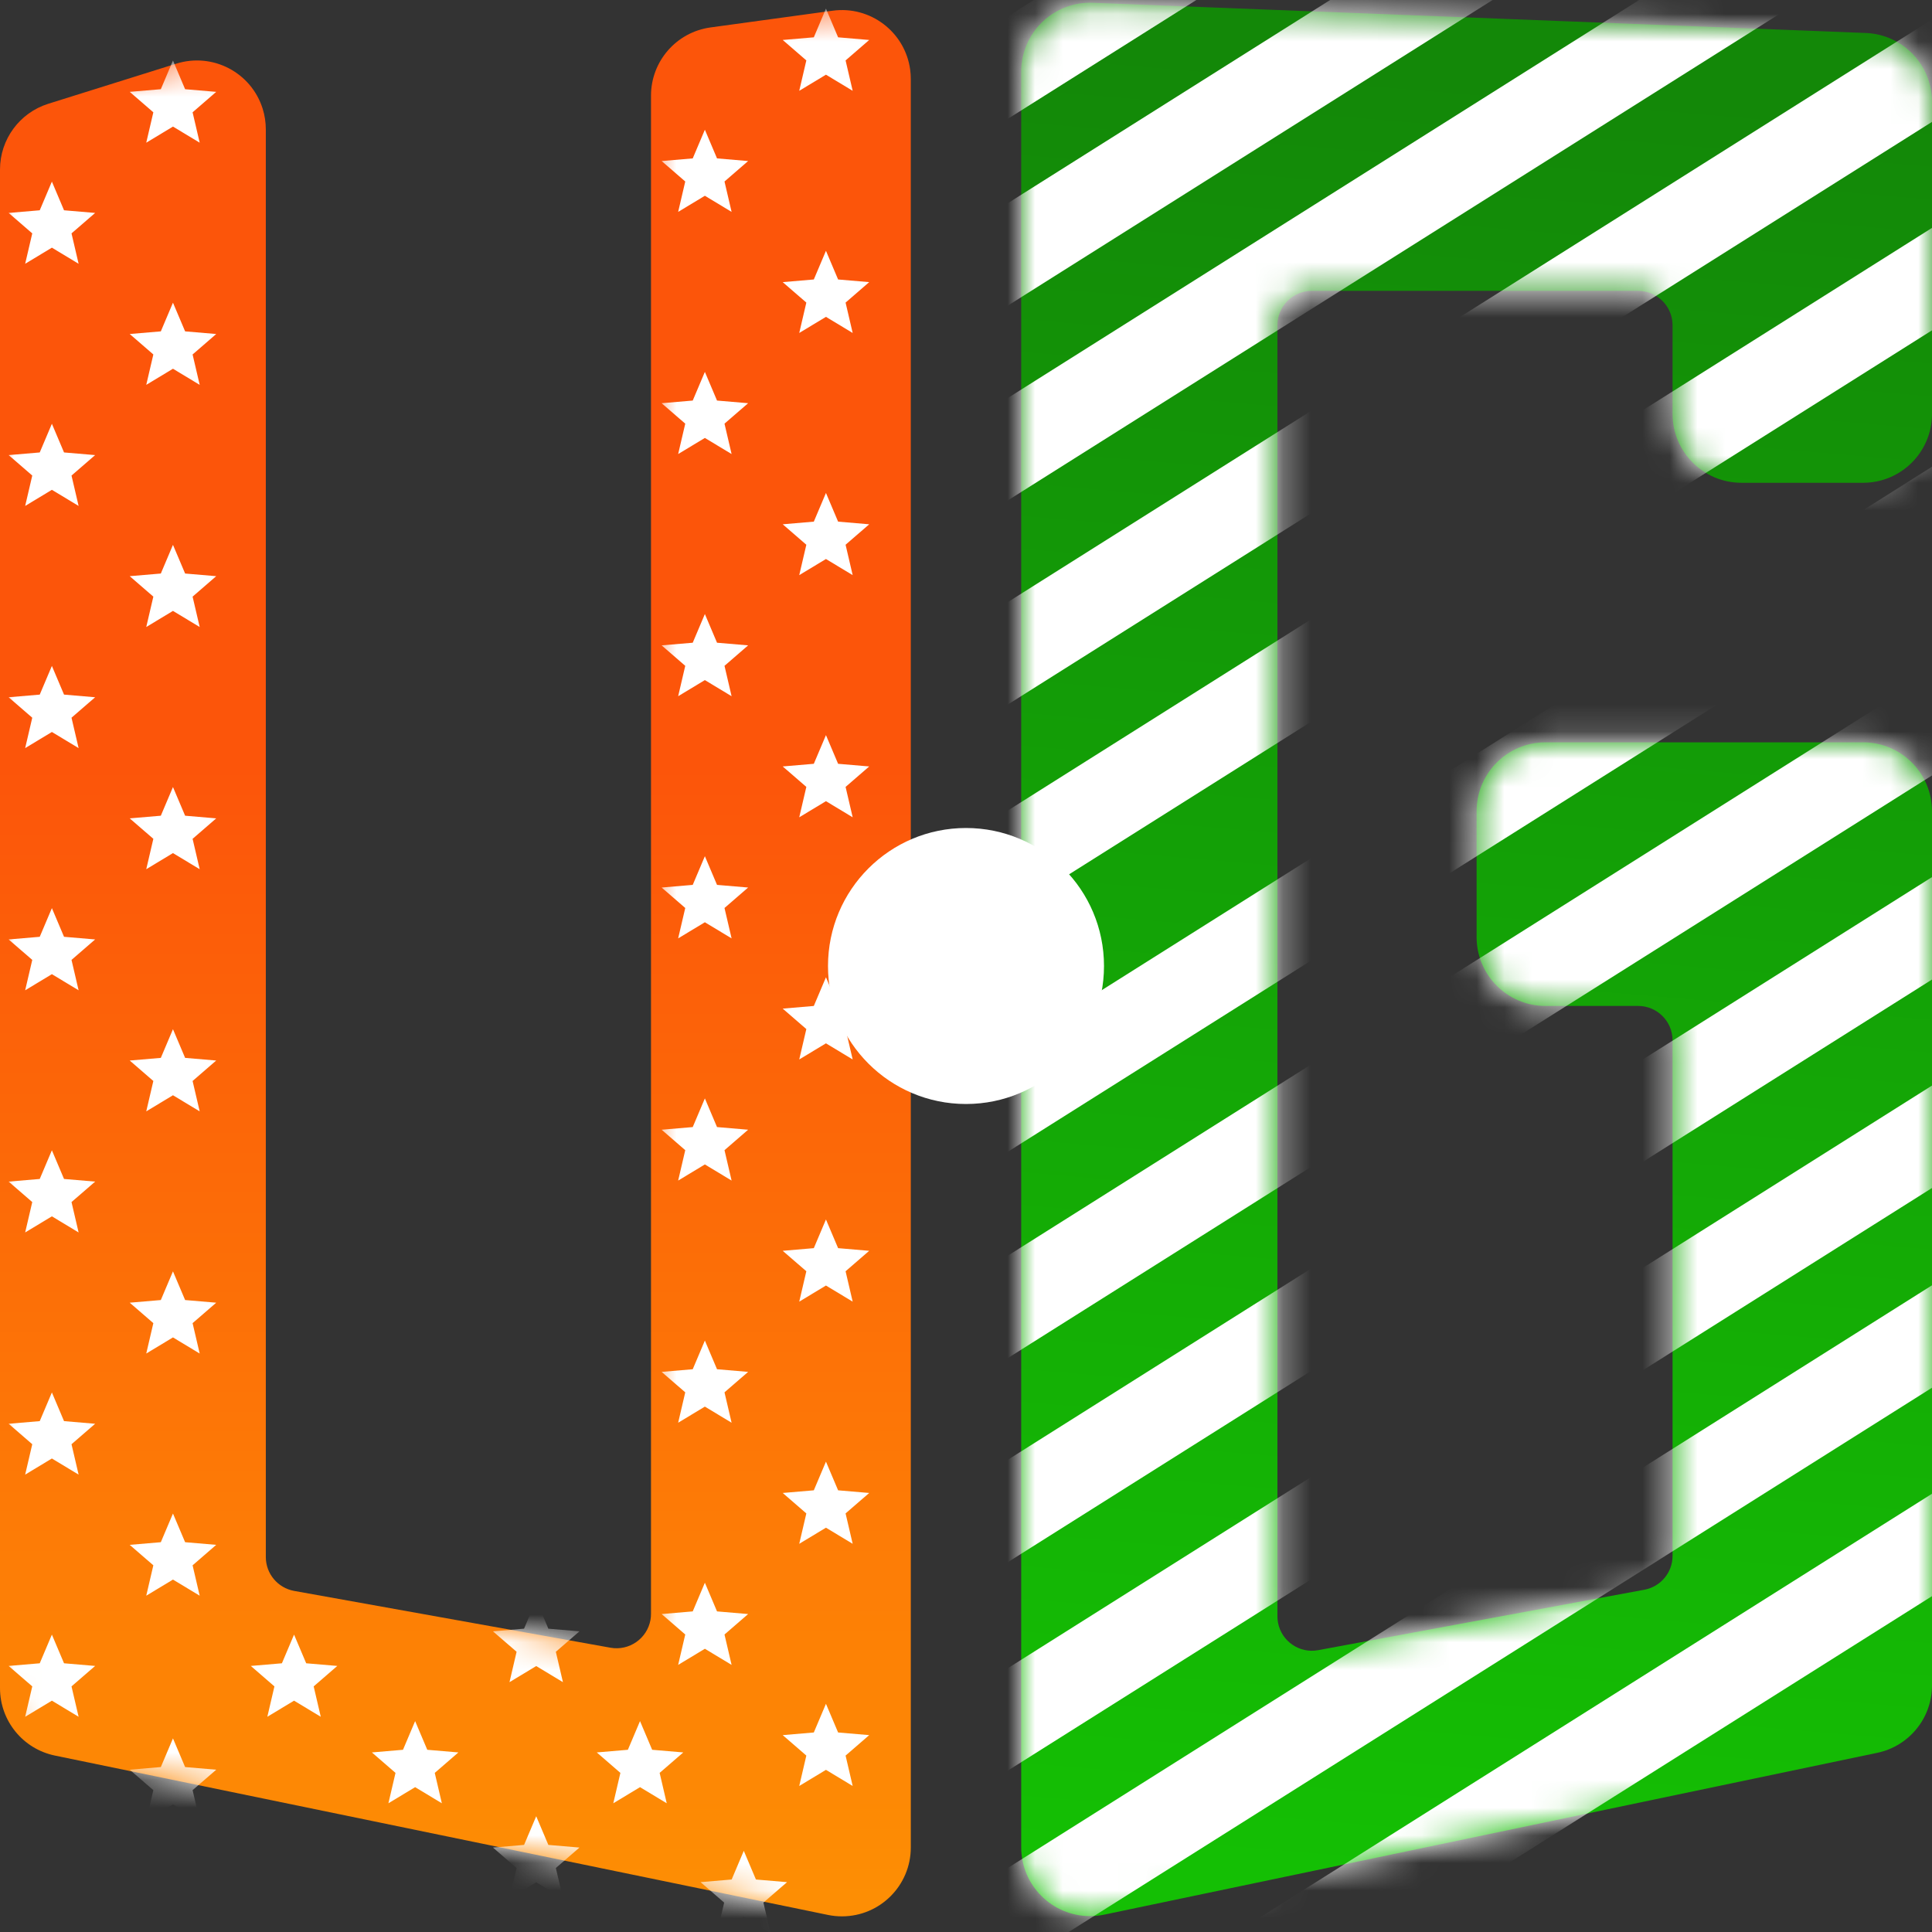 <?xml version="1.0" encoding="UTF-8"?>
<svg width="70px" height="70px" viewBox="0 0 70 70" version="1.1" xmlns="http://www.w3.org/2000/svg" xmlns:xlink="http://www.w3.org/1999/xlink">
    <rect x="0" y="0" width="70" height="70" fill="#333333" stroke="none"/>
    <!-- Generator: Sketch 62 (91390) - https://sketch.com -->
    <title>Group 63</title>
    <desc>Created with Sketch.</desc>
    <defs>
        <linearGradient x1="42.544%" y1="4.537%" x2="38.888%" y2="97.034%" id="linearGradient-1">
            <stop stop-color="#138808" offset="0%"></stop>
            <stop stop-color="#14BF04" offset="100%"></stop>
        </linearGradient>
        <path d="M26.095,17.492 L30.504,17.492 C31.883,17.492 33,16.375 33,14.996 L33,3.689 C33,2.349 31.941,1.248 30.602,1.195 L2.593,0.101 C1.216,0.047 0.056,1.12 0.002,2.498 C0.001,2.53 8.84200688e-16,2.563 0,2.595 L0,66.928 C-1.6075654e-15,68.306 1.117,69.424 2.496,69.424 C2.667,69.424 2.839,69.406 3.007,69.371 L31.016,63.508 C32.172,63.266 33,62.247 33,61.066 L33,29.392 C33,28.014 31.883,26.896 30.504,26.896 L18.996,26.896 C17.617,26.896 16.5,28.014 16.5,29.392 L16.5,33.951 C16.5,35.329 17.617,36.447 18.996,36.447 L22.352,36.447 C23.041,36.447 23.6,37.005 23.6,37.694 L23.6,56.372 C23.6,56.973 23.171,57.489 22.579,57.599 L10.758,59.789 C10.081,59.914 9.43,59.467 9.304,58.789 C9.29,58.714 9.283,58.638 9.283,58.562 L9.283,11.785 C9.283,11.096 9.842,10.538 10.531,10.538 L22.352,10.538 C23.041,10.538 23.6,11.096 23.6,11.785 L23.6,14.996 C23.6,16.375 24.717,17.492 26.095,17.492 Z" id="path-2"></path>
        <linearGradient x1="50%" y1="39.552%" x2="50%" y2="100%" id="linearGradient-4">
            <stop stop-color="#FC550A" offset="0%"></stop>
            <stop stop-color="#FD8E04" offset="100%"></stop>
        </linearGradient>
        <path d="M9.631,4.687 L9.631,56.414 C9.631,57.018 10.064,57.535 10.659,57.642 L22.119,59.7 C22.797,59.821 23.446,59.37 23.568,58.692 C23.581,58.619 23.587,58.545 23.587,58.471 L23.587,3.466 C23.587,2.219 24.508,1.163 25.744,0.994 L30.166,0.388 C31.531,0.201 32.79,1.157 32.977,2.522 C32.992,2.634 33,2.747 33,2.861 L33,66.937 C33,68.316 31.883,69.433 30.504,69.433 C30.335,69.433 30.166,69.416 30.001,69.382 L1.992,63.608 C0.832,63.369 -7.43171177e-16,62.348 0,61.164 L0,6.142 C-1.50611332e-15,5.051 0.708,4.087 1.749,3.76 L6.389,2.306 C7.704,1.893 9.105,2.625 9.517,3.94 C9.593,4.182 9.631,4.434 9.631,4.687 Z" id="path-5"></path>
    </defs>
    <g id="Final-pages" stroke="none" stroke-width="1" fill="none" fill-rule="evenodd">
        <g id="unlockgates-2" transform="translate(-62, -20)">
            <g id="Group-65">
                <g id="Group-63" transform="translate(62, 20)">
                    <g id="Group-45" transform="translate(37, 0)">
                        <mask id="mask-3" fill="white">
                            <use xlink:href="#path-2"></use>
                        </mask>
                        <use id="Mask" fill="url(#linearGradient-1)" xlink:href="#path-2"></use>
                        <g id="Group-44" mask="url(#mask-3)" fill="#FFFFFF">
                            <g transform="translate(-12, -14)">
                                <polygon id="Rectangle-Copy-5" transform="translate(19.268, 18.329) rotate(-32) translate(-19.268, -18.329) " points="1.764 16.83 36.783 16.69 36.771 19.829 1.752 19.969"></polygon>
                                <polygon id="Rectangle-Copy-10" transform="translate(17.548, 12.648) rotate(-32) translate(-17.548, -12.648) " points="-1.987 11.156 37.097 11 37.084 14.139 -2 14.295"></polygon>
                                <polygon id="Rectangle-Copy-6" transform="translate(28.468, 34.535) rotate(-32) translate(-28.468, -34.535) " points="-1.698 33.086 58.647 32.845 58.635 35.984 -1.711 36.225"></polygon>
                                <polygon id="Rectangle-Copy-8" transform="translate(28.468, 26.983) rotate(-32) translate(-28.468, -26.983) " points="-1.698 25.534 58.647 25.293 58.635 28.432 -1.711 28.673"></polygon>
                                <polygon id="Rectangle-Copy-9" transform="translate(28.468, 19.588) rotate(-32) translate(-28.468, -19.588) " points="-1.698 18.139 58.647 17.898 58.635 21.037 -1.711 21.278"></polygon>
                                <polygon id="Rectangle-Copy-7" transform="translate(29.592, 42.48) rotate(-32) translate(-29.592, -42.48) " points="-1.903 41.037 61.1 40.784 61.088 43.923 -1.916 44.175"></polygon>
                                <polygon id="Rectangle-Copy-11" transform="translate(29.592, 49.954) rotate(-32) translate(-29.592, -49.954) " points="-1.903 48.511 61.1 48.259 61.088 51.398 -1.916 51.65"></polygon>
                                <polygon id="Rectangle-Copy-12" transform="translate(29.592, 57.349) rotate(-32) translate(-29.592, -57.349) " points="-1.903 55.906 61.1 55.653 61.088 58.792 -1.916 59.045"></polygon>
                                <polygon id="Rectangle-Copy-13" transform="translate(29.592, 64.901) rotate(-32) translate(-29.592, -64.901) " points="-1.903 63.458 61.1 63.206 61.088 66.345 -1.916 66.597"></polygon>
                                <polygon id="Rectangle-Copy-14" transform="translate(29.592, 72.139) rotate(-32) translate(-29.592, -72.139) " points="-1.903 70.695 61.1 70.443 61.088 73.582 -1.916 73.834"></polygon>
                                <polygon id="Rectangle-Copy-15" transform="translate(29.592, 79.691) rotate(-32) translate(-29.592, -79.691) " points="-1.903 78.248 61.1 77.995 61.088 81.134 -1.916 81.386"></polygon>
                            </g>
                        </g>
                    </g>
                    <g id="Group-41">
                        <mask id="mask-6" fill="white">
                            <use xlink:href="#path-5"></use>
                        </mask>
                        <use id="Mask" fill="url(#linearGradient-4)" xlink:href="#path-5"></use>
                        <g id="Group-62" mask="url(#mask-6)">
                            <g id="star-24px" transform="translate(0, 6.267)">
                                <g id="Group">
                                    <polygon id="Path" points="0 0 3.76 0 3.76 3.76 0 3.76"></polygon>
                                    <polygon id="Path" points="0 0 3.76 0 3.76 3.76 0 3.76"></polygon>
                                </g>
                                <polygon id="Path" fill="#FFFFFF" fill-rule="nonzero" points="1.88 2.706 2.848 3.29 2.591 2.189 3.447 1.448 2.32 1.352 1.88 0.313 1.44 1.352 0.313 1.448 1.169 2.189 0.912 3.29"></polygon>
                            </g>
                            <g id="star-24px-copy-3" transform="translate(0, 15.041)">
                                <g id="Group">
                                    <polygon id="Path" points="0 0 3.76 0 3.76 3.76 0 3.76"></polygon>
                                    <polygon id="Path" points="0 0 3.76 0 3.76 3.76 0 3.76"></polygon>
                                </g>
                                <polygon id="Path" fill="#FFFFFF" fill-rule="nonzero" points="1.88 2.706 2.848 3.29 2.591 2.189 3.447 1.448 2.32 1.352 1.88 0.313 1.44 1.352 0.313 1.448 1.169 2.189 0.912 3.29"></polygon>
                            </g>
                            <g id="star-24px-copy-5" transform="translate(0, 23.815)">
                                <g id="Group">
                                    <polygon id="Path" points="0 0 3.76 0 3.76 3.76 0 3.76"></polygon>
                                    <polygon id="Path" points="0 0 3.76 0 3.76 3.76 0 3.76"></polygon>
                                </g>
                                <polygon id="Path" fill="#FFFFFF" fill-rule="nonzero" points="1.88 2.706 2.848 3.29 2.591 2.189 3.447 1.448 2.32 1.352 1.88 0.313 1.44 1.352 0.313 1.448 1.169 2.189 0.912 3.29"></polygon>
                            </g>
                            <g id="star-24px-copy-6" transform="translate(0, 32.59)">
                                <g id="Group">
                                    <polygon id="Path" points="0 0 3.76 0 3.76 3.76 0 3.76"></polygon>
                                    <polygon id="Path" points="0 0 3.76 0 3.76 3.76 0 3.76"></polygon>
                                </g>
                                <polygon id="Path" fill="#FFFFFF" fill-rule="nonzero" points="1.88 2.706 2.848 3.29 2.591 2.189 3.447 1.448 2.32 1.352 1.88 0.313 1.44 1.352 0.313 1.448 1.169 2.189 0.912 3.29"></polygon>
                            </g>
                            <g id="star-24px-copy-7" transform="translate(0, 41.364)">
                                <g id="Group">
                                    <polygon id="Path" points="0 0 3.76 0 3.76 3.76 0 3.76"></polygon>
                                    <polygon id="Path" points="0 0 3.76 0 3.76 3.76 0 3.76"></polygon>
                                </g>
                                <polygon id="Path" fill="#FFFFFF" fill-rule="nonzero" points="1.88 2.706 2.848 3.29 2.591 2.189 3.447 1.448 2.32 1.352 1.88 0.313 1.44 1.352 0.313 1.448 1.169 2.189 0.912 3.29"></polygon>
                            </g>
                            <g id="star-24px-copy-8" transform="translate(0, 50.138)">
                                <g id="Group">
                                    <polygon id="Path" points="0 0 3.76 0 3.76 3.76 0 3.76"></polygon>
                                    <polygon id="Path" points="0 0 3.76 0 3.76 3.76 0 3.76"></polygon>
                                </g>
                                <polygon id="Path" fill="#FFFFFF" fill-rule="nonzero" points="1.88 2.706 2.848 3.29 2.591 2.189 3.447 1.448 2.32 1.352 1.88 0.313 1.44 1.352 0.313 1.448 1.169 2.189 0.912 3.29"></polygon>
                            </g>
                            <g id="star-24px-copy-9" transform="translate(0, 58.912)">
                                <g id="Group">
                                    <polygon id="Path" points="0 0 3.76 0 3.76 3.76 0 3.76"></polygon>
                                    <polygon id="Path" points="0 0 3.76 0 3.76 3.76 0 3.76"></polygon>
                                </g>
                                <polygon id="Path" fill="#FFFFFF" fill-rule="nonzero" points="1.88 2.706 2.848 3.29 2.591 2.189 3.447 1.448 2.32 1.352 1.88 0.313 1.44 1.352 0.313 1.448 1.169 2.189 0.912 3.29"></polygon>
                            </g>
                            <g id="star-24px-copy-31" transform="translate(8.774, 58.912)">
                                <g id="Group">
                                    <polygon id="Path" points="0 0 3.76 0 3.76 3.76 0 3.76"></polygon>
                                    <polygon id="Path" points="0 0 3.76 0 3.76 3.76 0 3.76"></polygon>
                                </g>
                                <polygon id="Path" fill="#FFFFFF" fill-rule="nonzero" points="1.88 2.706 2.848 3.29 2.591 2.189 3.447 1.448 2.32 1.352 1.88 0.313 1.44 1.352 0.313 1.448 1.169 2.189 0.912 3.29"></polygon>
                            </g>
                            <g id="star-24px-copy-32" transform="translate(13.161, 62.046)">
                                <g id="Group">
                                    <polygon id="Path" points="0 0 3.76 0 3.76 3.76 0 3.76"></polygon>
                                    <polygon id="Path" points="0 0 3.76 0 3.76 3.76 0 3.76"></polygon>
                                </g>
                                <polygon id="Path" fill="#FFFFFF" fill-rule="nonzero" points="1.88 2.706 2.848 3.29 2.591 2.189 3.447 1.448 2.32 1.352 1.88 0.313 1.44 1.352 0.313 1.448 1.169 2.189 0.912 3.29"></polygon>
                            </g>
                            <g id="star-24px-copy-34" transform="translate(17.548, 65.493)">
                                <g id="Group">
                                    <polygon id="Path" points="0 0 3.76 0 3.76 3.76 0 3.76"></polygon>
                                    <polygon id="Path" points="0 0 3.76 0 3.76 3.76 0 3.76"></polygon>
                                </g>
                                <polygon id="Path" fill="#FFFFFF" fill-rule="nonzero" points="1.88 2.706 2.848 3.29 2.591 2.189 3.447 1.448 2.32 1.352 1.88 0.313 1.44 1.352 0.313 1.448 1.169 2.189 0.912 3.29"></polygon>
                            </g>
                            <g id="star-24px-copy-35" transform="translate(21.309, 62.046)">
                                <g id="Group">
                                    <polygon id="Path" points="0 0 3.76 0 3.76 3.76 0 3.76"></polygon>
                                    <polygon id="Path" points="0 0 3.76 0 3.76 3.76 0 3.76"></polygon>
                                </g>
                                <polygon id="Path" fill="#FFFFFF" fill-rule="nonzero" points="1.88 2.706 2.848 3.29 2.591 2.189 3.447 1.448 2.32 1.352 1.88 0.313 1.44 1.352 0.313 1.448 1.169 2.189 0.912 3.29"></polygon>
                            </g>
                            <g id="star-24px-copy-33" transform="translate(17.548, 57.658)">
                                <g id="Group">
                                    <polygon id="Path" points="0 0 3.76 0 3.76 3.76 0 3.76"></polygon>
                                    <polygon id="Path" points="0 0 3.76 0 3.76 3.76 0 3.76"></polygon>
                                </g>
                                <polygon id="Path" fill="#FFFFFF" fill-rule="nonzero" points="1.88 2.706 2.848 3.29 2.591 2.189 3.447 1.448 2.32 1.352 1.88 0.313 1.44 1.352 0.313 1.448 1.169 2.189 0.912 3.29"></polygon>
                            </g>
                            <g id="star-24px-copy-2" transform="translate(4.387, 10.654)">
                                <g id="Group">
                                    <polygon id="Path" points="0 0 3.76 0 3.76 3.76 0 3.76"></polygon>
                                    <polygon id="Path" points="0 0 3.76 0 3.76 3.76 0 3.76"></polygon>
                                </g>
                                <polygon id="Path" fill="#FFFFFF" fill-rule="nonzero" points="1.88 2.706 2.848 3.29 2.591 2.189 3.447 1.448 2.32 1.352 1.88 0.313 1.44 1.352 0.313 1.448 1.169 2.189 0.912 3.29"></polygon>
                            </g>
                            <g id="star-24px-copy-4" transform="translate(4.387, 19.428)">
                                <g id="Group">
                                    <polygon id="Path" points="0 0 3.76 0 3.76 3.76 0 3.76"></polygon>
                                    <polygon id="Path" points="0 0 3.76 0 3.76 3.76 0 3.76"></polygon>
                                </g>
                                <polygon id="Path" fill="#FFFFFF" fill-rule="nonzero" points="1.88 2.706 2.848 3.29 2.591 2.189 3.447 1.448 2.32 1.352 1.88 0.313 1.44 1.352 0.313 1.448 1.169 2.189 0.912 3.29"></polygon>
                            </g>
                            <g id="star-24px-copy-10" transform="translate(4.387, 28.203)">
                                <g id="Group">
                                    <polygon id="Path" points="0 0 3.76 0 3.76 3.76 0 3.76"></polygon>
                                    <polygon id="Path" points="0 0 3.76 0 3.76 3.76 0 3.76"></polygon>
                                </g>
                                <polygon id="Path" fill="#FFFFFF" fill-rule="nonzero" points="1.88 2.706 2.848 3.29 2.591 2.189 3.447 1.448 2.32 1.352 1.88 0.313 1.44 1.352 0.313 1.448 1.169 2.189 0.912 3.29"></polygon>
                            </g>
                            <g id="star-24px-copy-11" transform="translate(4.387, 36.977)">
                                <g id="Group">
                                    <polygon id="Path" points="0 0 3.76 0 3.76 3.76 0 3.76"></polygon>
                                    <polygon id="Path" points="0 0 3.76 0 3.76 3.76 0 3.76"></polygon>
                                </g>
                                <polygon id="Path" fill="#FFFFFF" fill-rule="nonzero" points="1.88 2.706 2.848 3.29 2.591 2.189 3.447 1.448 2.32 1.352 1.88 0.313 1.44 1.352 0.313 1.448 1.169 2.189 0.912 3.29"></polygon>
                            </g>
                            <g id="star-24px-copy-12" transform="translate(4.387, 45.751)">
                                <g id="Group">
                                    <polygon id="Path" points="0 0 3.76 0 3.76 3.76 0 3.76"></polygon>
                                    <polygon id="Path" points="0 0 3.76 0 3.76 3.76 0 3.76"></polygon>
                                </g>
                                <polygon id="Path" fill="#FFFFFF" fill-rule="nonzero" points="1.88 2.706 2.848 3.29 2.591 2.189 3.447 1.448 2.32 1.352 1.88 0.313 1.44 1.352 0.313 1.448 1.169 2.189 0.912 3.29"></polygon>
                            </g>
                            <g id="star-24px-copy-13" transform="translate(4.387, 54.525)">
                                <g id="Group">
                                    <polygon id="Path" points="0 0 3.76 0 3.76 3.76 0 3.76"></polygon>
                                    <polygon id="Path" points="0 0 3.76 0 3.76 3.76 0 3.76"></polygon>
                                </g>
                                <polygon id="Path" fill="#FFFFFF" fill-rule="nonzero" points="1.88 2.706 2.848 3.29 2.591 2.189 3.447 1.448 2.32 1.352 1.88 0.313 1.44 1.352 0.313 1.448 1.169 2.189 0.912 3.29"></polygon>
                            </g>
                            <g id="star-24px-copy-14" transform="translate(4.387, 62.672)">
                                <g id="Group">
                                    <polygon id="Path" points="0 0 3.76 0 3.76 3.76 0 3.76"></polygon>
                                    <polygon id="Path" points="0 0 3.76 0 3.76 3.76 0 3.76"></polygon>
                                </g>
                                <polygon id="Path" fill="#FFFFFF" fill-rule="nonzero" points="1.88 2.706 2.848 3.29 2.591 2.189 3.447 1.448 2.32 1.352 1.88 0.313 1.44 1.352 0.313 1.448 1.169 2.189 0.912 3.29"></polygon>
                            </g>
                            <g id="star-24px-copy" transform="translate(4.387, 1.88)">
                                <g id="Group">
                                    <polygon id="Path" points="0 0 3.76 0 3.76 3.76 0 3.76"></polygon>
                                    <polygon id="Path" points="0 0 3.76 0 3.76 3.76 0 3.76"></polygon>
                                </g>
                                <polygon id="Path" fill="#FFFFFF" fill-rule="nonzero" points="1.88 2.706 2.848 3.29 2.591 2.189 3.447 1.448 2.32 1.352 1.88 0.313 1.44 1.352 0.313 1.448 1.169 2.189 0.912 3.29"></polygon>
                            </g>
                            <g id="star-24px-copy-29" transform="translate(23.659, 4.387)">
                                <g id="Group">
                                    <polygon id="Path" points="0 0 3.76 0 3.76 3.76 0 3.76"></polygon>
                                    <polygon id="Path" points="0 0 3.76 0 3.76 3.76 0 3.76"></polygon>
                                </g>
                                <polygon id="Path" fill="#FFFFFF" fill-rule="nonzero" points="1.88 2.706 2.848 3.29 2.591 2.189 3.447 1.448 2.32 1.352 1.88 0.313 1.44 1.352 0.313 1.448 1.169 2.189 0.912 3.29"></polygon>
                            </g>
                            <g id="star-24px-copy-28" transform="translate(23.659, 13.161)">
                                <g id="Group">
                                    <polygon id="Path" points="0 0 3.76 0 3.76 3.76 0 3.76"></polygon>
                                    <polygon id="Path" points="0 0 3.76 0 3.76 3.76 0 3.76"></polygon>
                                </g>
                                <polygon id="Path" fill="#FFFFFF" fill-rule="nonzero" points="1.88 2.706 2.848 3.29 2.591 2.189 3.447 1.448 2.32 1.352 1.88 0.313 1.44 1.352 0.313 1.448 1.169 2.189 0.912 3.29"></polygon>
                            </g>
                            <g id="star-24px-copy-27" transform="translate(23.659, 21.935)">
                                <g id="Group">
                                    <polygon id="Path" points="0 0 3.76 0 3.76 3.76 0 3.76"></polygon>
                                    <polygon id="Path" points="0 0 3.76 0 3.76 3.76 0 3.76"></polygon>
                                </g>
                                <polygon id="Path" fill="#FFFFFF" fill-rule="nonzero" points="1.88 2.706 2.848 3.29 2.591 2.189 3.447 1.448 2.32 1.352 1.88 0.313 1.44 1.352 0.313 1.448 1.169 2.189 0.912 3.29"></polygon>
                            </g>
                            <g id="star-24px-copy-26" transform="translate(23.659, 30.709)">
                                <g id="Group">
                                    <polygon id="Path" points="0 0 3.76 0 3.76 3.76 0 3.76"></polygon>
                                    <polygon id="Path" points="0 0 3.76 0 3.76 3.76 0 3.76"></polygon>
                                </g>
                                <polygon id="Path" fill="#FFFFFF" fill-rule="nonzero" points="1.88 2.706 2.848 3.29 2.591 2.189 3.447 1.448 2.32 1.352 1.88 0.313 1.44 1.352 0.313 1.448 1.169 2.189 0.912 3.29"></polygon>
                            </g>
                            <g id="star-24px-copy-25" transform="translate(23.659, 39.484)">
                                <g id="Group">
                                    <polygon id="Path" points="0 0 3.76 0 3.76 3.76 0 3.76"></polygon>
                                    <polygon id="Path" points="0 0 3.76 0 3.76 3.76 0 3.76"></polygon>
                                </g>
                                <polygon id="Path" fill="#FFFFFF" fill-rule="nonzero" points="1.88 2.706 2.848 3.29 2.591 2.189 3.447 1.448 2.32 1.352 1.88 0.313 1.44 1.352 0.313 1.448 1.169 2.189 0.912 3.29"></polygon>
                            </g>
                            <g id="star-24px-copy-24" transform="translate(23.659, 48.258)">
                                <g id="Group">
                                    <polygon id="Path" points="0 0 3.76 0 3.76 3.76 0 3.76"></polygon>
                                    <polygon id="Path" points="0 0 3.76 0 3.76 3.76 0 3.76"></polygon>
                                </g>
                                <polygon id="Path" fill="#FFFFFF" fill-rule="nonzero" points="1.88 2.706 2.848 3.29 2.591 2.189 3.447 1.448 2.32 1.352 1.88 0.313 1.44 1.352 0.313 1.448 1.169 2.189 0.912 3.29"></polygon>
                            </g>
                            <g id="star-24px-copy-23" transform="translate(23.659, 57.032)">
                                <g id="Group">
                                    <polygon id="Path" points="0 0 3.76 0 3.76 3.76 0 3.76"></polygon>
                                    <polygon id="Path" points="0 0 3.76 0 3.76 3.76 0 3.76"></polygon>
                                </g>
                                <polygon id="Path" fill="#FFFFFF" fill-rule="nonzero" points="1.88 2.706 2.848 3.29 2.591 2.189 3.447 1.448 2.32 1.352 1.88 0.313 1.44 1.352 0.313 1.448 1.169 2.189 0.912 3.29"></polygon>
                            </g>
                            <g id="star-24px-copy-30" transform="translate(25.069, 66.746)">
                                <g id="Group">
                                    <polygon id="Path" points="0 0 3.76 0 3.76 3.76 0 3.76"></polygon>
                                    <polygon id="Path" points="0 0 3.76 0 3.76 3.76 0 3.76"></polygon>
                                </g>
                                <polygon id="Path" fill="#FFFFFF" fill-rule="nonzero" points="1.88 2.706 2.848 3.29 2.591 2.189 3.447 1.448 2.32 1.352 1.88 0.313 1.44 1.352 0.313 1.448 1.169 2.189 0.912 3.29"></polygon>
                            </g>
                            <g id="star-24px-copy-22" transform="translate(28.046, 8.774)">
                                <g id="Group">
                                    <polygon id="Path" points="0 0 3.76 0 3.76 3.76 0 3.76"></polygon>
                                    <polygon id="Path" points="0 0 3.76 0 3.76 3.76 0 3.76"></polygon>
                                </g>
                                <polygon id="Path" fill="#FFFFFF" fill-rule="nonzero" points="1.88 2.706 2.848 3.29 2.591 2.189 3.447 1.448 2.32 1.352 1.88 0.313 1.44 1.352 0.313 1.448 1.169 2.189 0.912 3.29"></polygon>
                            </g>
                            <g id="star-24px-copy-21" transform="translate(28.046, 17.548)">
                                <g id="Group">
                                    <polygon id="Path" points="0 0 3.76 0 3.76 3.76 0 3.76"></polygon>
                                    <polygon id="Path" points="0 0 3.76 0 3.76 3.76 0 3.76"></polygon>
                                </g>
                                <polygon id="Path" fill="#FFFFFF" fill-rule="nonzero" points="1.88 2.706 2.848 3.29 2.591 2.189 3.447 1.448 2.32 1.352 1.88 0.313 1.44 1.352 0.313 1.448 1.169 2.189 0.912 3.29"></polygon>
                            </g>
                            <g id="star-24px-copy-20" transform="translate(28.046, 26.322)">
                                <g id="Group">
                                    <polygon id="Path" points="0 0 3.76 0 3.76 3.76 0 3.76"></polygon>
                                    <polygon id="Path" points="0 0 3.76 0 3.76 3.76 0 3.76"></polygon>
                                </g>
                                <polygon id="Path" fill="#FFFFFF" fill-rule="nonzero" points="1.88 2.706 2.848 3.29 2.591 2.189 3.447 1.448 2.32 1.352 1.88 0.313 1.44 1.352 0.313 1.448 1.169 2.189 0.912 3.29"></polygon>
                            </g>
                            <g id="star-24px-copy-19" transform="translate(28.046, 35.096)">
                                <g id="Group">
                                    <polygon id="Path" points="0 0 3.76 0 3.76 3.76 0 3.76"></polygon>
                                    <polygon id="Path" points="0 0 3.76 0 3.76 3.76 0 3.76"></polygon>
                                </g>
                                <polygon id="Path" fill="#FFFFFF" fill-rule="nonzero" points="1.88 2.706 2.848 3.29 2.591 2.189 3.447 1.448 2.32 1.352 1.88 0.313 1.44 1.352 0.313 1.448 1.169 2.189 0.912 3.29"></polygon>
                            </g>
                            <g id="star-24px-copy-18" transform="translate(28.046, 43.871)">
                                <g id="Group">
                                    <polygon id="Path" points="0 0 3.76 0 3.76 3.76 0 3.76"></polygon>
                                    <polygon id="Path" points="0 0 3.76 0 3.76 3.76 0 3.76"></polygon>
                                </g>
                                <polygon id="Path" fill="#FFFFFF" fill-rule="nonzero" points="1.88 2.706 2.848 3.29 2.591 2.189 3.447 1.448 2.32 1.352 1.88 0.313 1.44 1.352 0.313 1.448 1.169 2.189 0.912 3.29"></polygon>
                            </g>
                            <g id="star-24px-copy-17" transform="translate(28.046, 52.645)">
                                <g id="Group">
                                    <polygon id="Path" points="0 0 3.76 0 3.76 3.76 0 3.76"></polygon>
                                    <polygon id="Path" points="0 0 3.76 0 3.76 3.76 0 3.76"></polygon>
                                </g>
                                <polygon id="Path" fill="#FFFFFF" fill-rule="nonzero" points="1.88 2.706 2.848 3.29 2.591 2.189 3.447 1.448 2.32 1.352 1.88 0.313 1.44 1.352 0.313 1.448 1.169 2.189 0.912 3.29"></polygon>
                            </g>
                            <g id="star-24px-copy-16" transform="translate(28.046, 61.419)">
                                <g id="Group">
                                    <polygon id="Path" points="0 0 3.76 0 3.76 3.76 0 3.76"></polygon>
                                    <polygon id="Path" points="0 0 3.76 0 3.76 3.76 0 3.76"></polygon>
                                </g>
                                <polygon id="Path" fill="#FFFFFF" fill-rule="nonzero" points="1.88 2.706 2.848 3.29 2.591 2.189 3.447 1.448 2.32 1.352 1.88 0.313 1.44 1.352 0.313 1.448 1.169 2.189 0.912 3.29"></polygon>
                            </g>
                            <g id="star-24px-copy-15" transform="translate(28.046, 0)">
                                <g id="Group">
                                    <polygon id="Path" points="0 0 3.76 0 3.76 3.76 0 3.76"></polygon>
                                    <polygon id="Path" points="0 0 3.76 0 3.76 3.76 0 3.76"></polygon>
                                </g>
                                <polygon id="Path" fill="#FFFFFF" fill-rule="nonzero" points="1.88 2.706 2.848 3.29 2.591 2.189 3.447 1.448 2.32 1.352 1.88 0.313 1.44 1.352 0.313 1.448 1.169 2.189 0.912 3.29"></polygon>
                            </g>
                        </g>
                    </g>
                    <circle id="Oval" fill="#FFFFFF" cx="35" cy="35" r="5"></circle>
                </g>
            </g>
        </g>
    </g>
</svg>